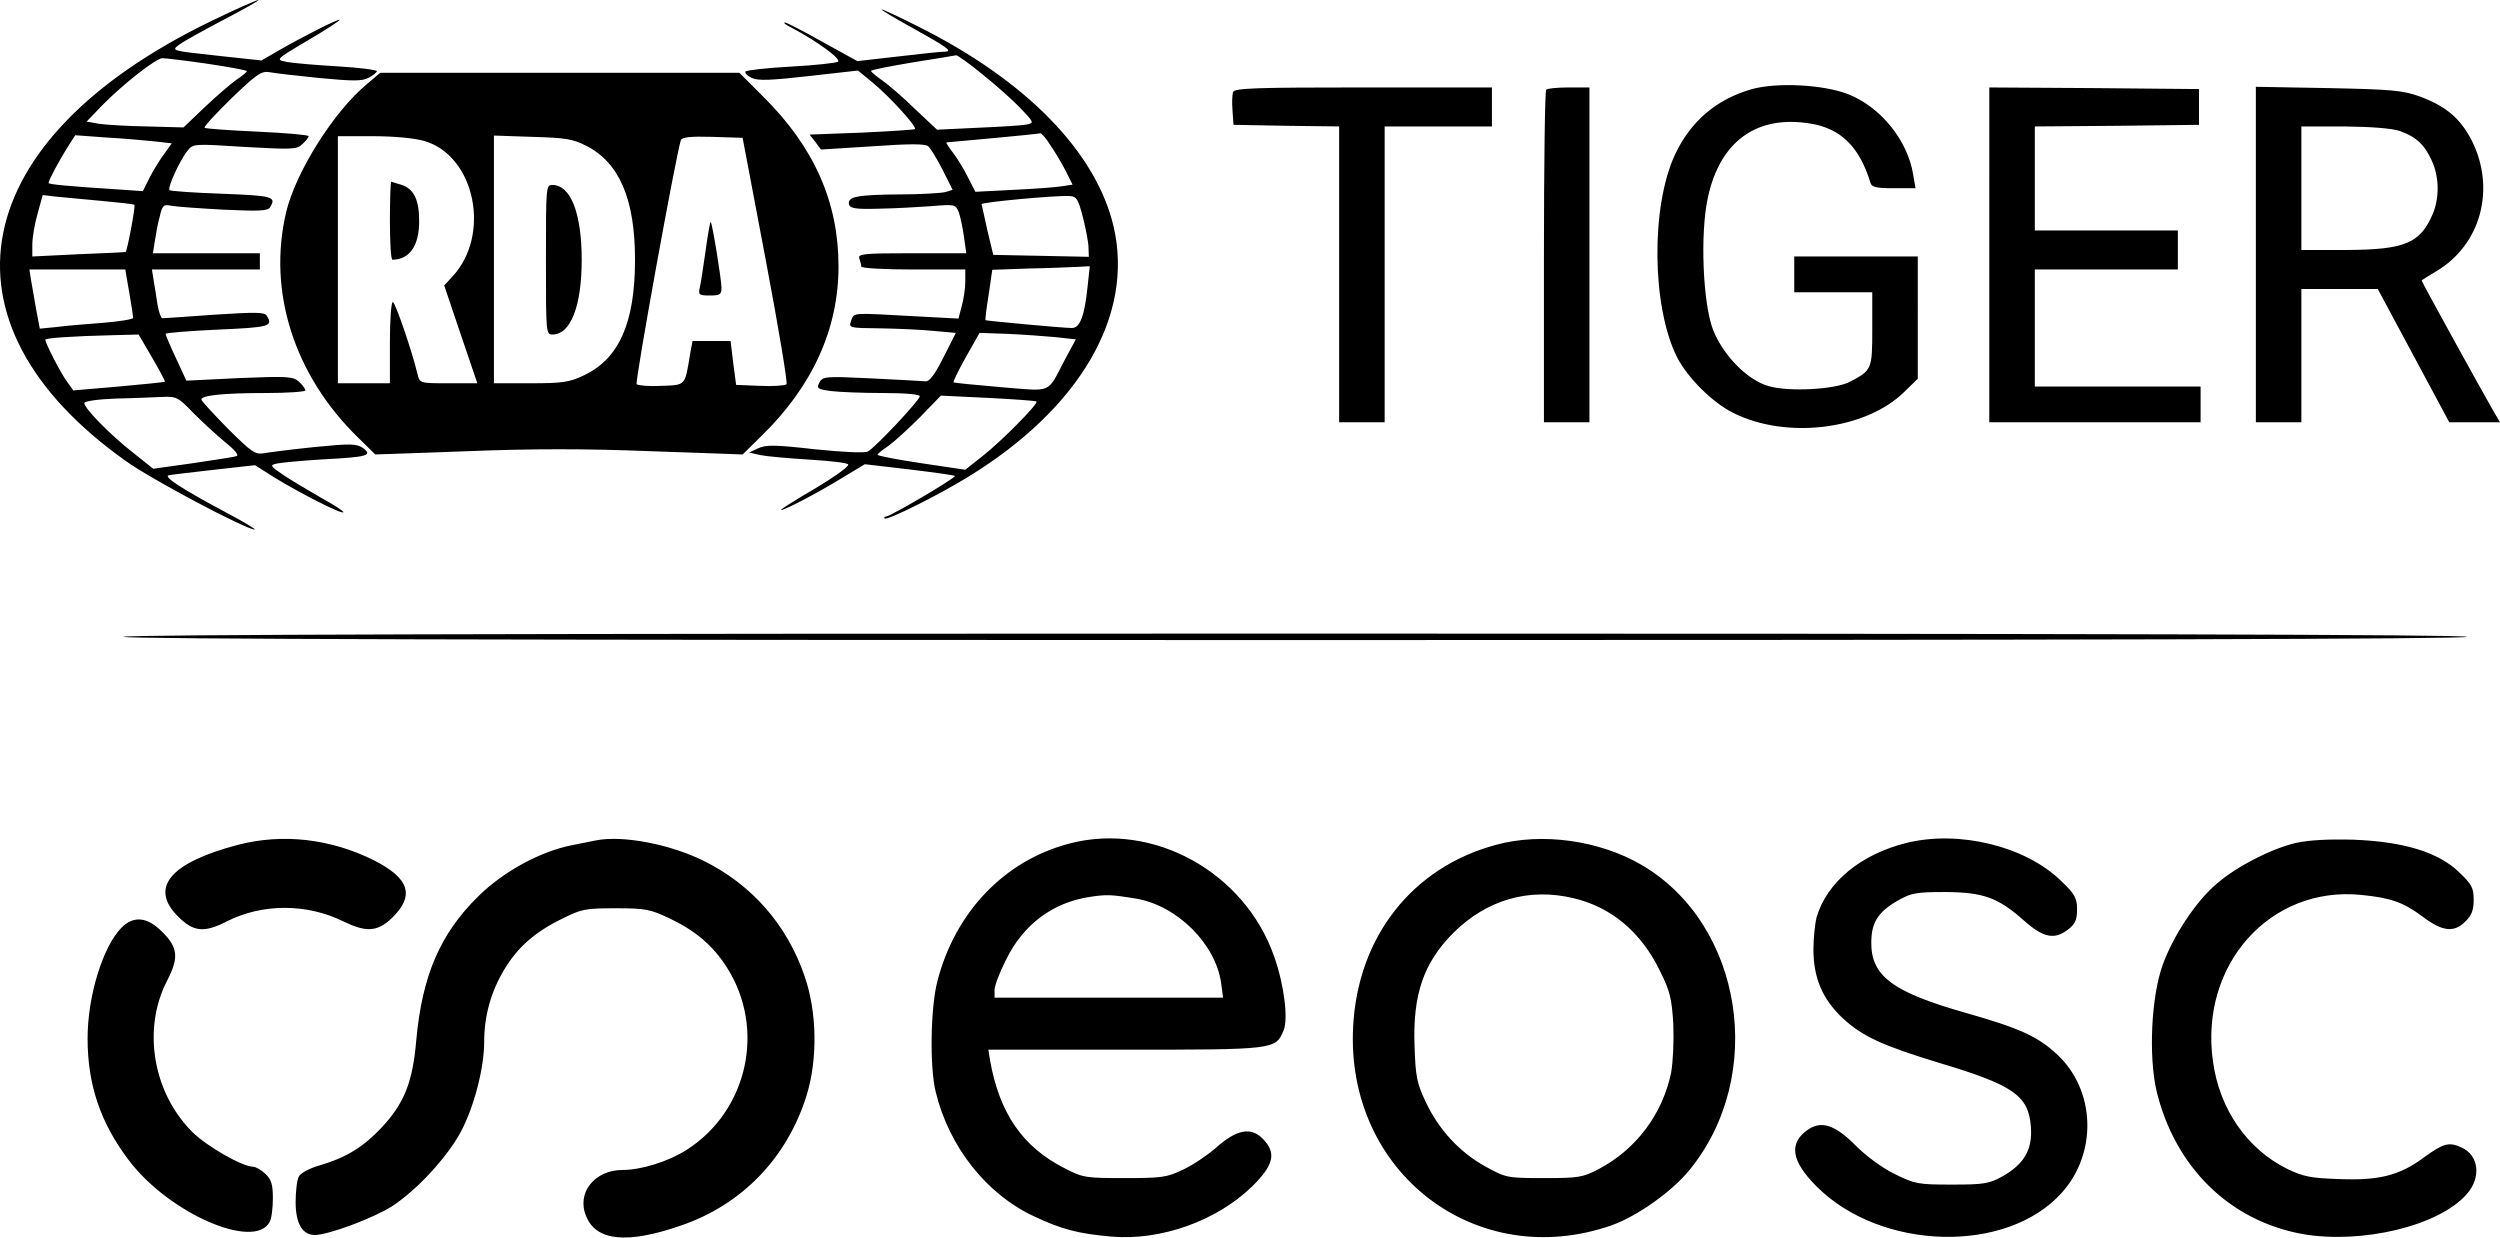 <svg version="1.0" viewBox="0 0 808.063 400" id="svg3" sodipodi:docname="RDATiger-EOSC.svg" width="808.063" height="400" inkscape:version="1.3 (0e150ed6c4, 2023-07-21)" xmlns:inkscape="http://www.inkscape.org/namespaces/inkscape" xmlns:sodipodi="http://sodipodi.sourceforge.net/DTD/sodipodi-0.dtd" xmlns="http://www.w3.org/2000/svg" xmlns:svg="http://www.w3.org/2000/svg">
    <defs id="defs3"/>
    <sodipodi:namedview id="namedview3" pagecolor="#ffffff" bordercolor="#000000" borderopacity="0.25" inkscape:showpageshadow="2" inkscape:pageopacity="0.0" inkscape:pagecheckerboard="true" inkscape:deskcolor="#d1d1d1" inkscape:zoom="1.8126984" inkscape:cx="399.68039" inkscape:cy="203.28809" inkscape:window-width="2560" inkscape:window-height="1369" inkscape:window-x="-8" inkscape:window-y="-8" inkscape:window-maximized="1" inkscape:current-layer="svg3"/>
    <path d="m 68.236,6.83 c -79.226,38.352 -90.784,97.193 -27.74,142.06 8.406,6.094 39.088,22.276 41.819,22.276 0.63,0 -3.573,-2.522 -9.352,-5.569 -13.765,-7.355 -20.384,-11.558 -18.388,-11.978 0.841,-0.21 7.46,-0.946 14.71,-1.786 l 13.134,-1.471 6.304,3.993 c 7.881,4.833 21.54,11.873 22.276,11.243 0.21,-0.315 -3.047,-2.417 -7.25,-4.728 -4.203,-2.417 -9.667,-5.674 -12.189,-7.355 -4.308,-2.942 -4.413,-3.152 -2.101,-3.678 1.366,-0.315 8.091,-0.946 15.026,-1.366 14.395,-0.736 16.076,-1.261 12.819,-3.678 -2.101,-1.366 -3.783,-1.471 -15.446,-0.315 -7.25,0.736 -14.605,1.681 -16.392,1.996 -3.047,0.525 -3.993,-0.21 -11.873,-7.986 -4.623,-4.728 -8.511,-8.931 -8.511,-9.352 0,-1.366 7.355,-2.101 20.805,-2.101 7.04,0 12.819,-0.42 12.819,-0.841 0,-0.525 -0.946,-1.786 -2.101,-2.837 -1.891,-1.681 -3.573,-1.786 -19.229,-1.156 l -17.127,0.841 -3.362,-7.25 c -1.891,-3.993 -3.362,-7.565 -3.362,-7.881 0,-0.315 7.565,-0.946 16.812,-1.366 16.812,-0.736 18.073,-1.051 15.866,-4.518 -0.63,-1.156 -3.783,-1.156 -16.812,-0.315 -8.826,0.63 -16.392,1.156 -16.917,1.156 -0.42,0 -1.156,-1.996 -1.576,-4.518 -0.315,-2.417 -0.946,-5.989 -1.261,-7.881 l -0.525,-3.362 h 34.885 v -5.254 H 49.428 l 0.63,-3.993 c 0.315,-2.101 0.946,-5.674 1.576,-7.881 0.841,-3.678 1.261,-3.993 3.783,-3.467 1.576,0.315 9.141,0.841 16.917,1.261 11.348,0.525 14.185,0.42 14.921,-0.736 2.207,-3.467 0.946,-3.783 -15.446,-4.413 -9.036,-0.315 -16.602,-0.841 -17.022,-1.156 -0.736,-0.736 3.362,-9.772 5.884,-12.819 1.786,-2.207 2.101,-2.207 18.388,-1.156 15.236,0.841 16.812,0.841 18.598,-0.841 1.156,-1.051 2.101,-2.207 2.101,-2.627 0,-0.42 -7.46,-1.051 -16.497,-1.471 -9.141,-0.42 -16.812,-0.946 -17.127,-1.261 -0.315,-0.315 3.678,-4.623 8.721,-9.562 8.091,-7.775 9.667,-8.826 12.189,-8.406 1.471,0.315 8.826,1.156 16.181,1.891 11.033,1.051 13.87,1.051 15.971,-0.105 1.471,-0.736 2.627,-1.786 2.627,-2.101 0,-0.42 -5.779,-1.156 -12.924,-1.576 C 101.755,21.015 94.4,20.384 92.509,19.964 89.041,19.334 89.041,19.229 99.549,13.029 105.433,9.562 109.951,6.62 109.741,6.41 109.425,5.989 98.183,11.663 89.777,16.497 l -5.254,3.047 -14.605,-1.576 C 55.523,16.392 55.312,16.392 57.834,14.5 59.2,13.449 65.82,9.772 72.439,6.304 79.059,2.837 84.103,0 83.472,0 82.947,0 76.012,3.047 68.236,6.83 Z m -1.261,13.765 c 7.04,1.051 12.819,2.101 12.819,2.417 0,0.315 -1.576,1.576 -3.467,2.837 -1.786,1.261 -6.41,5.254 -10.192,8.826 L 59.305,41.189 47.747,40.874 C 41.443,40.769 34.298,40.348 32.091,40.033 l -4.098,-0.736 5.149,-5.359 c 6.62,-6.725 17.337,-15.131 19.334,-15.131 0.841,0 7.355,0.736 14.5,1.786 z m -16.917,25.113 5.464,0.63 -2.417,3.362 c -1.366,1.786 -3.467,5.254 -4.728,7.67 l -2.207,4.413 -7.565,-0.525 C 21.899,60.207 15.699,59.577 15.699,59.157 c 0,-0.841 3.257,-6.935 5.989,-11.348 l 2.627,-4.098 10.087,0.736 c 5.674,0.315 12.609,0.946 15.656,1.261 z M 32.827,64.936 c 5.674,0.525 10.402,1.051 10.612,1.261 0.42,0.42 -2.312,14.921 -2.837,15.236 -0.105,0.105 -6.935,0.42 -15.131,0.736 L 10.446,82.903 V 79.016 c 0,-2.101 0.736,-6.62 1.681,-9.877 l 1.681,-6.094 4.413,0.525 c 2.312,0.21 8.931,0.841 14.605,1.366 z m 8.931,29.526 c 0.736,4.098 1.261,7.775 1.261,8.301 0,0.42 -4.413,1.156 -9.667,1.576 -5.359,0.42 -12.189,0.946 -15.131,1.366 l -5.359,0.525 -1.156,-6.094 C 11.076,96.668 10.341,92.36 10.025,90.469 L 9.5,87.106 H 40.497 Z m 7.46,21.225 c 2.417,4.098 4.203,7.565 4.098,7.67 -0.21,0.21 -6.935,0.841 -14.921,1.576 l -14.71,1.261 -1.786,-2.522 c -1.891,-2.312 -7.25,-12.714 -7.25,-13.87 0,-0.525 8.511,-1.156 22.171,-1.471 l 7.986,-0.21 z M 62.457,133.444 c 2.942,2.942 7.565,7.25 10.297,9.457 3.152,2.522 4.623,4.308 3.678,4.518 -0.736,0.315 -7.145,1.261 -14.185,2.312 l -12.714,1.786 -6.725,-5.359 c -7.355,-5.779 -15.551,-14.185 -15.551,-15.866 0,-0.63 4.413,-1.261 10.297,-1.471 5.569,-0.105 12.294,-0.42 14.921,-0.525 4.518,-0.21 5.149,0.105 9.982,5.149 z M 294.566,8.826 c 11.768,6.515 13.66,7.881 10.612,7.881 -1.156,0 -7.986,0.736 -15.131,1.576 l -12.924,1.471 -11.243,-6.199 c -6.199,-3.467 -11.663,-6.304 -12.189,-6.304 -0.63,0.105 0.42,0.841 2.101,1.681 8.406,4.413 16.392,10.297 15.026,11.033 -0.736,0.42 -7.67,1.156 -15.341,1.576 -7.67,0.42 -14.185,1.156 -14.5,1.576 -0.315,0.525 0.63,1.471 2.101,2.101 1.891,0.946 6.304,0.736 18.388,-0.63 l 15.866,-1.786 4.833,3.993 c 5.254,4.308 14.29,14.185 13.555,14.921 -0.21,0.21 -7.986,0.736 -17.232,1.156 l -16.812,0.63 1.891,2.417 1.786,2.417 16.707,-1.051 c 11.978,-0.841 17.022,-0.841 17.968,0 0.736,0.63 2.837,4.098 4.623,7.565 l 3.257,6.515 -2.417,0.736 c -1.366,0.315 -7.881,0.736 -14.5,0.736 -13.975,0.105 -17.022,0.736 -16.602,3.152 0.315,1.366 1.891,1.681 9.772,1.471 5.254,-0.105 12.924,-0.525 17.127,-0.841 7.355,-0.63 7.565,-0.525 8.616,1.996 0.525,1.471 1.261,5.044 1.681,7.986 l 0.736,5.254 h -17.652 c -15.551,0 -17.442,0.21 -16.917,1.681 0.315,0.946 0.63,2.101 0.63,2.627 0,0.525 7.355,0.946 16.812,0.946 h 16.812 v 3.888 c 0,2.207 -0.525,5.779 -1.156,7.986 l -1.051,3.993 -13.87,-0.736 c -21.015,-1.156 -19.754,-1.261 -20.805,1.366 -0.841,2.417 -0.841,2.417 9.352,2.522 5.569,0.105 13.449,0.42 17.337,0.841 l 7.145,0.63 -3.993,7.881 c -2.732,5.464 -4.518,7.881 -5.779,7.775 -1.051,-0.105 -8.931,-0.525 -17.547,-0.946 -14.921,-0.736 -15.761,-0.63 -16.812,1.366 -0.946,1.891 -0.63,2.101 3.783,2.732 2.627,0.315 10.192,0.63 16.707,0.63 7.25,0 11.978,0.42 11.978,1.051 0,1.261 -14.395,16.602 -16.812,17.863 -1.051,0.525 -7.881,0.21 -17.127,-0.736 -12.924,-1.471 -15.866,-1.471 -18.283,-0.315 l -2.942,1.366 3.678,0.841 c 1.996,0.42 9.247,1.051 16.076,1.471 6.725,0.42 12.294,1.051 12.294,1.576 0,0.946 -5.779,4.938 -15.236,10.402 -3.993,2.417 -6.935,4.308 -6.515,4.308 1.261,0 11.138,-5.149 19.439,-10.192 l 7.67,-4.623 14.395,1.681 c 7.881,0.946 14.605,1.891 14.71,2.101 0.525,0.525 -20.91,13.134 -22.276,13.134 -0.525,0 -0.736,0.315 -0.42,0.63 0.736,0.736 17.232,-7.46 26.794,-13.344 36.461,-22.276 53.903,-52.432 47.178,-81.117 -5.674,-23.957 -28.055,-46.968 -62.834,-64.41 -6.199,-3.152 -11.663,-5.674 -12.084,-5.674 -0.525,0 3.888,2.627 9.562,5.779 z m 22.906,15.131 c 4.203,3.362 9.772,8.301 12.294,10.928 4.518,4.728 4.518,4.833 2.101,5.359 -1.366,0.315 -8.511,0.736 -15.761,1.051 l -13.239,0.63 -7.145,-6.725 c -3.888,-3.783 -8.616,-7.881 -10.612,-9.247 -1.996,-1.366 -3.573,-2.732 -3.573,-3.047 0,-0.315 5.989,-1.471 13.449,-2.732 7.355,-1.156 13.66,-2.207 14.08,-2.312 0.42,0 4.203,2.627 8.406,6.094 z m 22.066,23.011 c 1.471,2.101 3.678,5.884 4.938,8.301 l 2.207,4.413 -3.467,0.525 c -1.786,0.315 -8.931,0.841 -15.656,1.156 l -12.294,0.63 -2.312,-4.518 c -1.261,-2.522 -3.362,-6.094 -4.833,-7.986 -1.366,-1.786 -2.417,-3.362 -2.207,-3.467 0.21,0 6.935,-0.63 15.026,-1.366 8.091,-0.736 15.026,-1.471 15.341,-1.576 0.42,0 1.891,1.681 3.257,3.888 z m 10.507,23.326 c 0.946,3.783 1.786,8.091 1.786,9.772 l 0.105,2.942 -15.446,-0.315 -15.446,-0.315 -1.891,-7.881 c -0.946,-4.308 -1.786,-8.196 -1.891,-8.511 0,-0.63 23.537,-2.837 28.37,-2.627 2.312,0.105 2.837,0.841 4.413,6.935 z m 1.471,22.486 c -0.946,9.247 -2.417,13.239 -5.044,13.239 -2.942,0 -27.529,-2.312 -27.95,-2.522 -0.105,-0.21 0.315,-3.888 1.051,-8.301 l 1.156,-7.986 11.663,-0.42 c 6.41,-0.105 13.449,-0.42 15.761,-0.525 l 4.098,-0.21 z m -10.402,16.181 6.62,0.736 -3.467,6.41 c -5.989,11.348 -3.678,10.402 -20.7,9.036 -8.301,-0.736 -15.236,-1.366 -15.341,-1.576 -0.21,-0.21 1.576,-3.888 3.993,-8.196 l 4.413,-7.775 9.036,0.315 c 4.938,0.21 11.873,0.736 15.446,1.051 z m -6.094,20.805 c 0.736,0.63 -11.033,12.609 -17.442,17.652 l -5.569,4.413 -14.185,-2.101 c -7.775,-1.156 -14.185,-2.417 -14.185,-2.732 0,-0.315 1.576,-1.576 3.467,-2.837 1.786,-1.261 6.41,-5.464 10.192,-9.247 l 6.83,-7.04 15.236,0.736 c 8.406,0.42 15.446,0.946 15.656,1.156 z" id="path1" style="stroke-width:1.051"/>
    <path d="m 118.567,27.214 c -10.612,8.721 -23.011,28.475 -26.058,41.294 -6.094,25.638 2.522,52.747 23.221,72.921 l 5.569,5.464 29.736,-1.051 c 21.015,-0.841 38.247,-0.841 59.367,0 l 29.631,1.051 6.094,-5.989 c 16.497,-16.076 24.903,-34.569 24.903,-54.849 0,-20.7 -7.881,-38.457 -24.167,-54.638 l -7.881,-7.881 h -116.107 z m 18.703,18.388 c 16.286,4.833 21.54,30.366 8.931,43.816 l -2.627,2.837 5.359,15.866 5.359,15.761 h -9.247 c -9.352,0 -9.352,0 -10.087,-2.942 -1.891,-7.881 -7.25,-23.326 -7.986,-23.326 -0.525,0 -0.946,5.884 -0.946,13.134 v 13.134 H 109.215 V 44.026 h 11.348 c 7.04,0 13.449,0.63 16.707,1.576 z m 52.327,1.576 c 10.612,5.464 15.656,17.232 15.656,36.776 0,20.384 -5.149,32.048 -16.602,37.406 -4.623,2.207 -6.935,2.522 -17.127,2.522 H 159.651 V 43.816 l 12.399,0.42 c 10.718,0.315 13.029,0.63 17.547,2.942 z m 57.896,36.776 c 4.098,21.645 7.145,39.823 6.725,40.243 -0.42,0.42 -4.203,0.736 -8.511,0.525 l -7.775,-0.315 -0.946,-7.145 -0.841,-7.04 h -12.294 l -0.736,3.888 c -1.786,10.823 -1.366,10.297 -9.352,10.612 -3.888,0.21 -7.46,-0.105 -7.986,-0.525 -0.63,-0.63 12.714,-74.077 14.29,-78.911 0.42,-0.946 3.047,-1.261 10.192,-1.051 l 9.772,0.315 z" id="path2" style="stroke-width:1.051"/>
    <path d="m 126.027,71.345 c 0,6.935 0.315,12.609 0.841,12.609 5.569,-0.105 8.616,-4.518 8.616,-12.504 0,-6.83 -1.681,-10.297 -5.569,-11.663 -1.681,-0.525 -3.362,-1.051 -3.467,-1.051 -0.21,0 -0.42,5.674 -0.42,12.609 z m 50.436,12.609 c 0,23.642 0,24.167 2.101,24.167 5.884,0 9.457,-9.141 9.457,-24.167 0,-15.026 -3.573,-24.167 -9.457,-24.167 -2.101,0 -2.101,0.525 -2.101,24.167 z m 51.591,-2.837 c -0.736,5.254 -1.576,10.718 -1.891,11.978 -0.525,2.207 -0.105,2.417 3.257,2.417 3.257,0 3.783,-0.315 3.783,-2.417 0,-2.732 -2.942,-20.805 -3.467,-21.33 -0.21,-0.21 -0.946,3.993 -1.681,9.352 z M 566.287,28.79 c -11.453,3.257 -19.859,10.402 -24.903,21.225 -7.881,16.917 -7.46,49.385 0.736,65.566 3.467,6.62 11.348,14.5 18.073,17.863 17.127,8.616 42.66,5.569 55.269,-6.725 l 4.413,-4.308 V 82.903 h -39.928 v 11.558 h 25.218 V 106.335 c 0,13.134 -0.105,13.344 -7.355,17.127 -4.833,2.417 -19.334,3.257 -26.058,1.366 -6.935,-1.891 -14.815,-9.982 -18.073,-18.283 -3.257,-8.511 -4.203,-30.892 -1.681,-42.555 3.888,-18.283 15.761,-26.899 33.098,-24.062 9.877,1.576 15.866,7.46 19.439,19.018 0.42,1.576 1.786,1.891 7.565,1.891 h 7.04 l -0.736,-4.308 C 616.618,45.287 607.792,34.464 597.179,30.366 589.088,27.319 574.483,26.584 566.287,28.79 Z m -167.698,0.946 c -0.315,0.736 -0.42,3.467 -0.21,5.989 l 0.315,4.623 17.127,0.315 17.022,0.21 v 95.617 h 14.71 V 40.874 h 34.674 V 28.265 h -41.504 c -34.464,0 -41.714,0.21 -42.135,1.471 z m 101.186,-0.736 c -0.42,0.315 -0.736,24.692 -0.736,54.113 v 53.378 h 14.71 V 28.265 h -6.62 c -3.678,0 -7.04,0.315 -7.355,0.736 z m 143.216,53.378 v 54.113 h 68.298 V 124.933 H 657.702 V 87.106 h 46.233 V 74.497 H 657.702 V 40.874 l 26.584,-0.21 26.479,-0.315 V 28.79 l -33.834,-0.315 -33.939,-0.21 z m 86.161,-0.105 v 54.218 h 14.71 V 93.411 h 24.692 l 11.558,21.54 11.558,21.54 h 16.392 l -2.627,-4.518 c -3.573,-6.199 -22.696,-40.874 -22.696,-41.294 0,-0.105 2.101,-1.471 4.623,-2.942 14.5,-8.511 19.439,-26.689 11.558,-42.345 -3.678,-7.145 -8.301,-11.033 -16.707,-14.185 -5.569,-1.996 -9.141,-2.312 -29.631,-2.732 l -23.432,-0.42 z m 46.548,-39.928 c 5.254,1.891 7.986,4.413 10.297,9.562 2.417,5.149 2.522,11.873 0.42,17.022 -4.098,9.772 -9.036,11.768 -28.055,11.873 H 743.862 V 40.874 h 13.975 c 8.931,0.105 15.341,0.63 17.863,1.471 z M 39.866,205.84 c 0,0.736 126.929,1.051 378.792,1.051 251.862,0 378.792,-0.315 378.792,-1.051 0,-0.736 -126.929,-1.051 -378.792,-1.051 -251.862,0 -378.792,0.315 -378.792,1.051 z m 36.986,67.247 c -21.96,5.779 -28.685,13.87 -19.229,23.221 4.938,4.938 8.406,5.254 15.761,1.471 11.453,-5.779 25.743,-5.779 37.511,0 7.355,3.573 10.928,3.467 15.551,-0.841 7.775,-7.355 5.989,-13.029 -5.674,-18.913 -13.975,-6.935 -29.421,-8.721 -43.921,-4.938 z m 115.897,-1.471 c -1.156,0.21 -4.728,0.946 -7.881,1.576 -10.192,1.996 -22.171,8.511 -30.261,16.497 -12.399,12.189 -18.178,25.743 -20.069,46.653 -1.156,13.449 -3.888,20.279 -11.138,28.055 -5.884,6.304 -11.558,9.772 -19.754,12.189 -3.467,0.946 -6.41,2.522 -7.04,3.678 -0.63,1.051 -1.051,4.833 -1.051,8.301 0,6.935 2.207,10.612 6.199,10.612 4.413,0 18.913,-5.464 24.903,-9.247 8.091,-5.254 17.863,-15.866 22.276,-24.062 4.308,-8.091 7.565,-20.7 7.565,-29.105 0,-8.406 2.207,-16.286 6.515,-23.431 4.308,-7.145 9.877,-12.084 18.703,-16.392 6.304,-3.152 7.565,-3.362 17.337,-3.362 9.562,0 11.138,0.315 17.337,3.257 8.406,3.993 13.975,8.721 18.493,15.761 12.714,19.859 6.83,46.443 -12.924,59.052 -5.884,3.783 -14.71,6.515 -20.7,6.515 -9.141,0 -15.026,7.46 -11.768,15.026 3.257,7.986 13.344,8.931 30.577,2.942 19.754,-6.725 34.359,-21.855 40.664,-42.135 3.573,-11.663 3.362,-26.794 -0.63,-38.352 -5.674,-16.707 -17.127,-29.736 -32.678,-37.406 -10.823,-5.359 -26.058,-8.301 -34.674,-6.62 z m 152.883,1.051 c -21.015,5.464 -36.986,22.276 -42.66,44.551 -2.207,8.511 -2.522,27.74 -0.525,35.725 4.308,17.758 16.392,32.993 31.627,40.138 9.141,4.308 14.395,5.674 25.218,6.62 15.866,1.366 33.939,-5.044 45.392,-16.181 7.145,-7.04 7.986,-10.928 3.362,-15.551 -3.783,-3.783 -8.406,-2.837 -14.921,2.942 -2.732,2.417 -7.565,5.674 -10.718,7.145 -5.254,2.522 -6.935,2.732 -18.913,2.732 -12.504,0 -13.449,-0.105 -19.334,-3.152 -13.555,-6.83 -21.12,-17.757 -24.167,-34.99 l -0.525,-3.362 h 44.131 c 48.334,0 48.754,0 51.276,-6.199 1.576,-3.678 0.21,-14.815 -3.047,-23.957 -9.562,-27.319 -39.193,-43.606 -66.197,-36.461 z m 21.435,17.758 c 13.344,2.207 25.848,14.605 27.634,27.319 l 0.63,4.728 h -73.867 v -2.522 c 0,-1.366 1.681,-5.779 3.783,-9.877 5.569,-11.348 15.131,-18.388 27.004,-20.174 5.464,-0.841 7.04,-0.736 14.815,0.525 z m 116.422,-17.337 c -27.004,7.25 -44.656,29.736 -46.127,58.841 -2.417,47.073 39.823,79.436 83.639,64.095 8.196,-2.942 19.334,-10.823 25.008,-17.758 25.008,-30.471 17.442,-79.436 -15.341,-98.664 -13.66,-7.986 -32.258,-10.612 -47.178,-6.515 z m 25.113,17.232 c 12.084,2.837 21.75,10.823 27.845,23.326 3.362,6.725 3.888,8.931 4.413,17.442 0.21,5.674 -0.105,12.294 -0.736,15.761 -2.837,13.344 -11.243,24.587 -23.326,30.997 -5.254,2.732 -6.515,2.942 -17.758,2.942 -11.768,0 -12.294,-0.105 -18.598,-3.572 -8.406,-4.518 -15.341,-11.978 -19.544,-20.91 -2.942,-6.199 -3.362,-8.301 -3.678,-18.178 -0.63,-16.707 2.942,-27.004 12.609,-36.671 10.718,-10.612 24.377,-14.605 38.772,-11.138 z m 107.596,-17.863 c -14.71,3.678 -25.638,12.609 -29,23.957 -0.525,1.891 -1.051,6.62 -1.051,10.507 0,9.141 2.942,16.076 9.457,22.171 6.304,5.884 13.029,8.931 30.997,14.395 24.272,7.25 29.105,10.612 29.841,20.805 0.525,7.355 -2.207,11.978 -9.247,15.971 -4.203,2.312 -5.884,2.627 -16.286,2.627 -10.928,0 -11.978,-0.21 -18.388,-3.362 -4.098,-1.996 -9.246,-5.779 -12.609,-9.141 -6.515,-6.62 -10.928,-8.196 -15.236,-5.464 -6.62,4.413 -5.884,10.192 2.522,18.598 20.805,20.805 61.468,21.855 79.226,1.996 11.558,-12.819 10.928,-33.098 -1.471,-44.656 -6.304,-5.884 -12.084,-8.511 -29.841,-13.555 -23.642,-6.725 -30.471,-11.978 -30.261,-23.011 0.105,-6.304 2.312,-9.667 8.826,-13.344 4.098,-2.312 5.779,-2.627 15.131,-2.627 12.399,0.105 17.022,1.786 25.533,9.352 6.199,5.464 9.772,6.199 14.29,2.627 2.101,-1.681 2.732,-3.047 2.732,-6.304 0,-3.678 -0.63,-4.938 -5.254,-9.352 -11.453,-11.138 -32.888,-16.392 -49.91,-12.189 z m 125.879,0 c -7.986,1.891 -19.123,7.565 -25.638,13.239 -6.725,5.674 -14.08,16.917 -17.442,26.269 -3.678,10.402 -4.518,29.211 -1.996,40.453 5.884,24.692 23.537,42.135 47.178,46.443 19.229,3.362 44.236,-2.627 53.167,-12.924 4.728,-5.359 3.888,-12.504 -1.681,-15.026 -4.098,-1.891 -5.884,-1.366 -11.978,3.047 -7.881,5.884 -14.395,7.67 -27.529,7.145 -9.352,-0.315 -11.558,-0.736 -17.022,-3.362 -12.819,-6.41 -21.75,-19.229 -23.852,-34.674 -4.413,-31.207 18.493,-56.845 48.019,-53.798 9.562,0.946 13.555,2.417 19.649,6.935 6.515,4.938 10.297,5.359 13.975,1.576 1.996,-1.891 2.627,-3.678 2.627,-6.935 0,-3.888 -0.63,-5.044 -4.728,-8.931 -6.725,-6.515 -17.968,-9.877 -34.149,-10.507 -8.091,-0.21 -14.185,0.105 -18.598,1.051 z M 39.236,299.881 c -5.989,6.094 -10.928,22.066 -10.928,35.725 0,14.921 4.098,27.214 13.239,39.298 12.924,17.232 40.664,29.316 45.602,20.069 0.63,-1.051 1.051,-4.518 1.051,-7.67 0,-4.518 -0.525,-6.094 -2.417,-7.881 -1.366,-1.261 -3.152,-2.312 -3.993,-2.312 -3.467,0 -15.026,-6.62 -19.649,-11.243 -12.819,-12.819 -16.181,-33.414 -8.091,-48.964 3.783,-7.355 3.467,-10.612 -1.471,-15.551 -4.938,-5.044 -9.352,-5.464 -13.344,-1.471 z" id="path3" style="stroke-width:1.051"/>
  </svg>